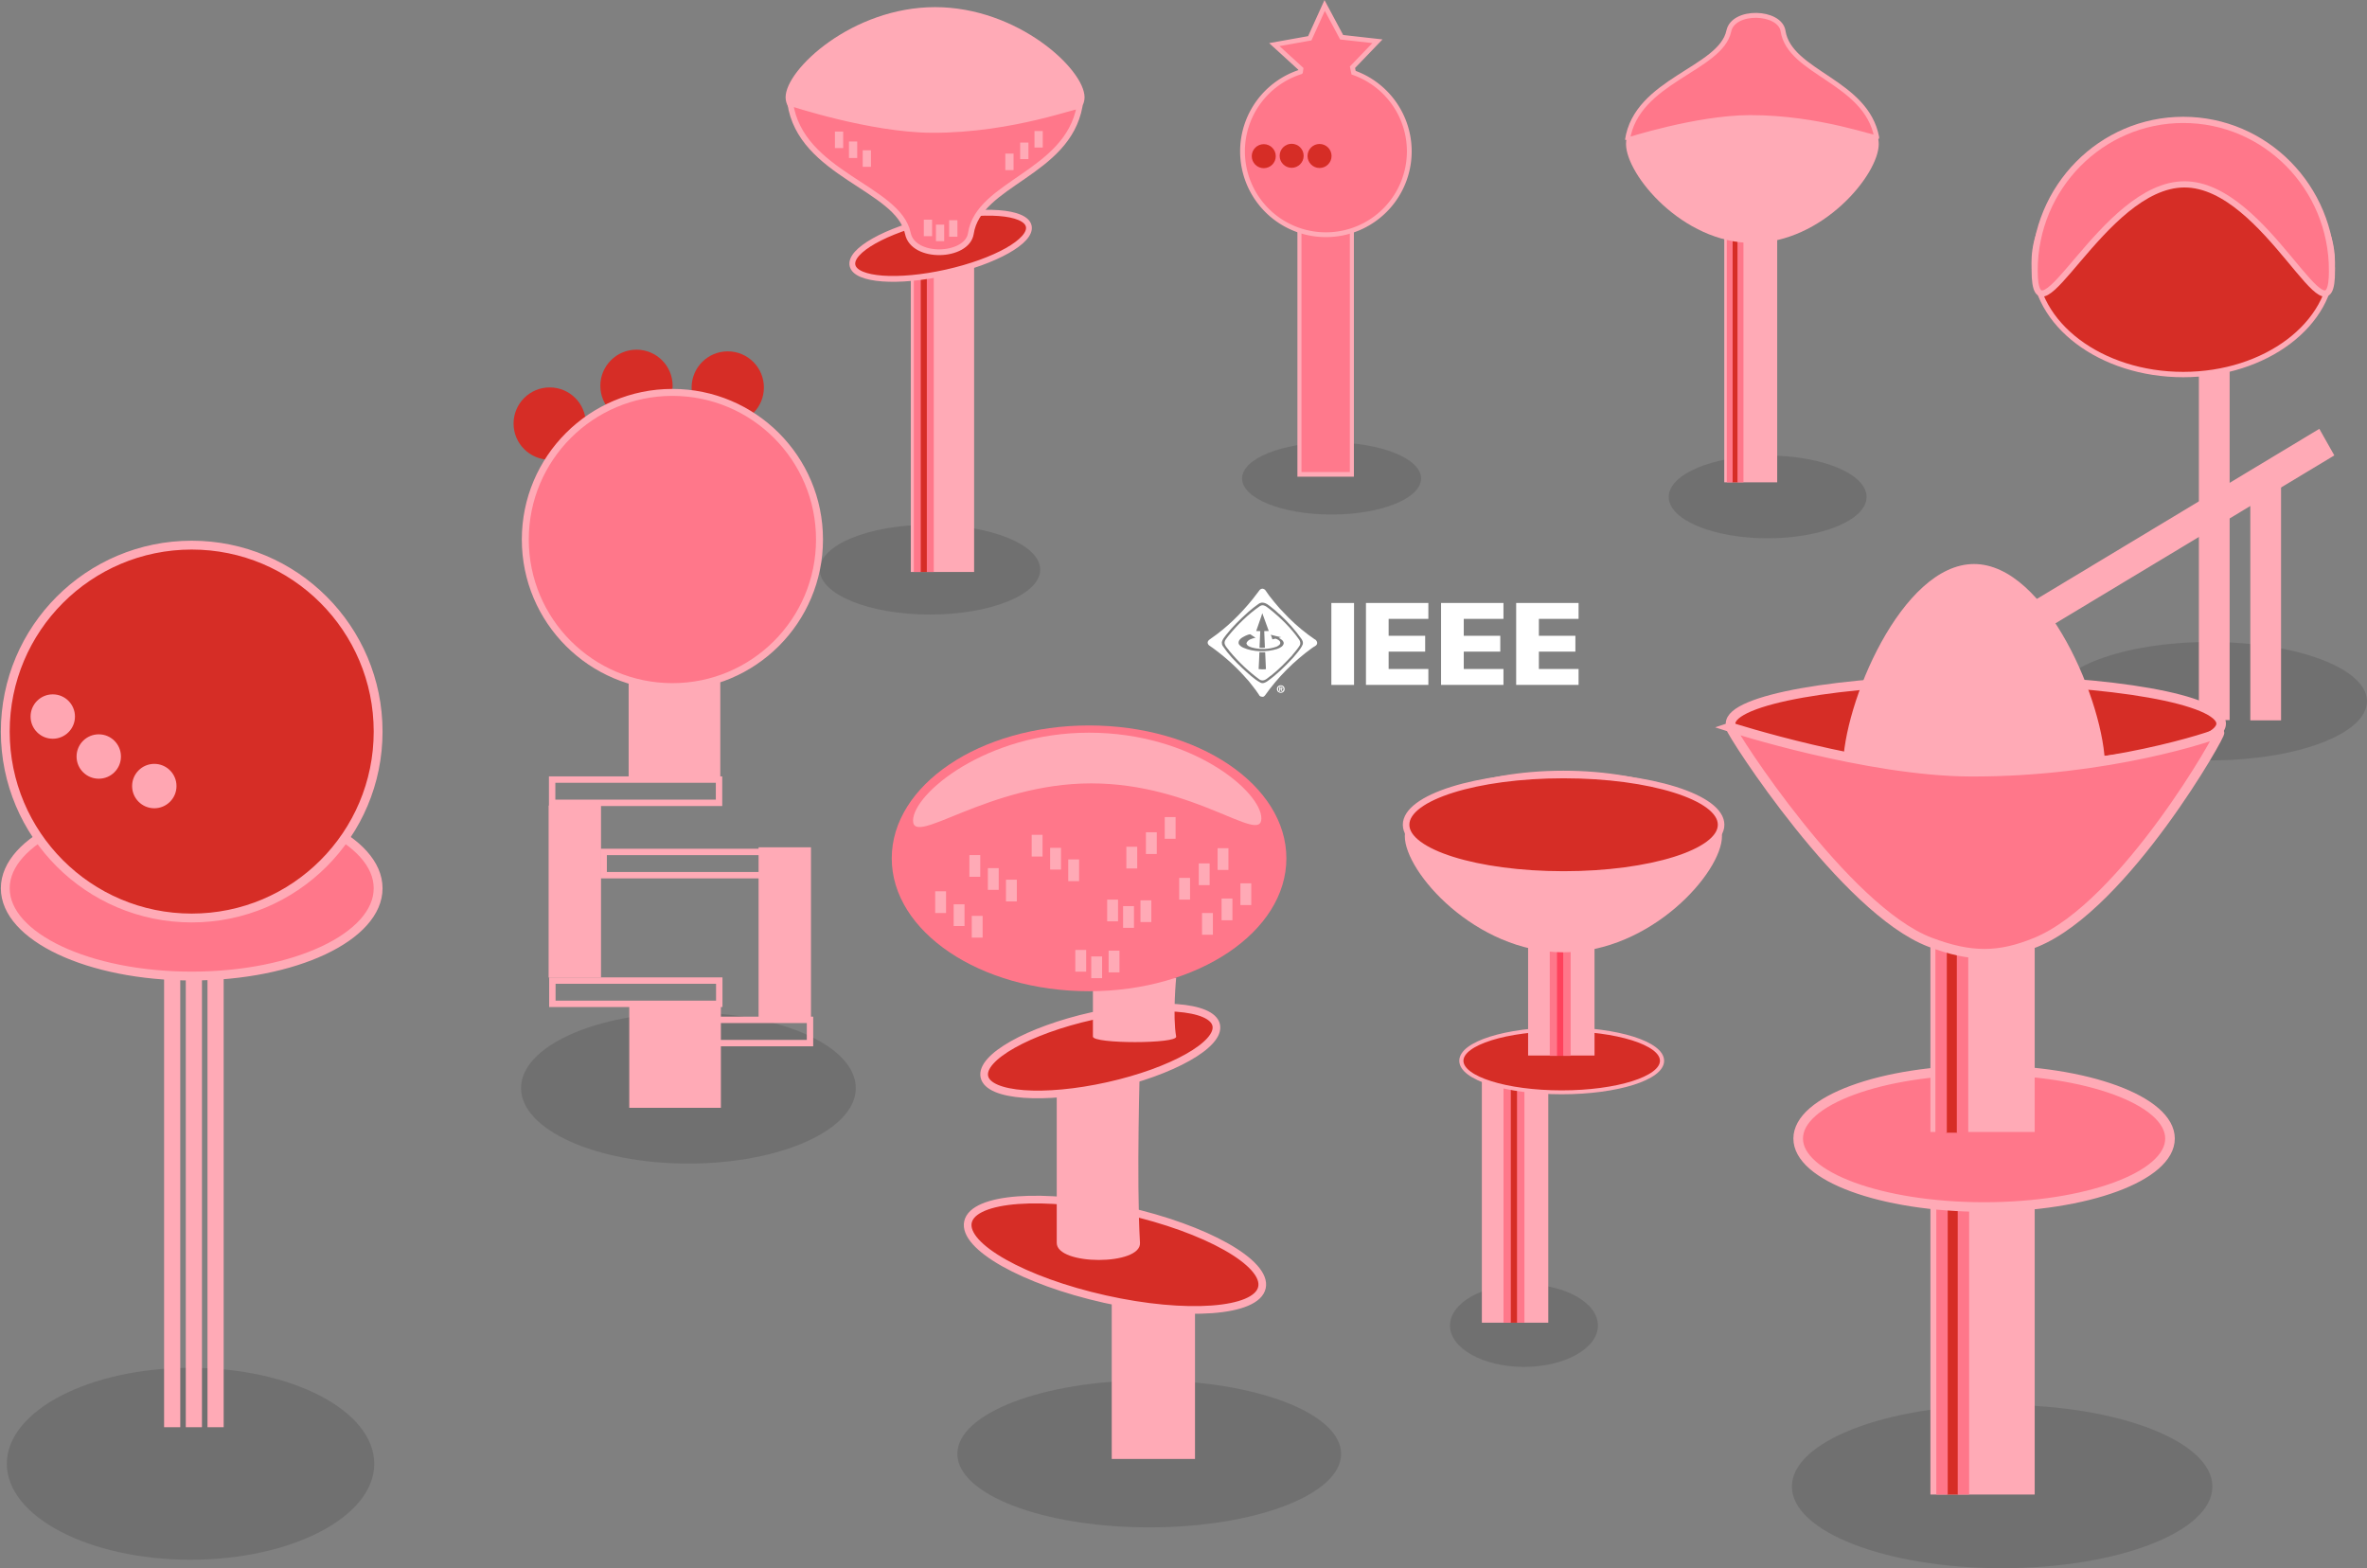 <?xml version="1.0" encoding="UTF-8" standalone="no"?>
<!-- Created with Inkscape (http://www.inkscape.org/) -->

<svg
   width="340.117mm"
   height="225.323mm"
   viewBox="0 0 340.117 225.323"
   version="1.1"
   id="svg5"
   inkscape:version="1.2.1 (9c6d41e4, 2022-07-14)"
   sodipodi:docname="ieee.svg"
   xmlns:inkscape="http://www.inkscape.org/namespaces/inkscape"
   xmlns:sodipodi="http://sodipodi.sourceforge.net/DTD/sodipodi-0.dtd"
   xmlns="http://www.w3.org/2000/svg"
   xmlns:svg="http://www.w3.org/2000/svg">
  <rect x="0" y="0" width="340.117" height="225.323" fill="#808080" stroke="none"/>
  <sodipodi:namedview
     id="namedview7"
     pagecolor="#ffffff"
     bordercolor="#000000"
     borderopacity="0.25"
     inkscape:showpageshadow="2"
     inkscape:pageopacity="0"
     inkscape:pagecheckerboard="true"
     inkscape:deskcolor="#d1d1d1"
     inkscape:document-units="mm"
     showgrid="false"
     inkscape:zoom="8.76235"
     inkscape:cx="988.09109"
     inkscape:cy="212.21476"
     inkscape:window-width="2560"
     inkscape:window-height="1395"
     inkscape:window-x="0"
     inkscape:window-y="23"
     inkscape:window-maximized="1"
     inkscape:current-layer="g49278-9"
     showguides="true"
     inkscape:lockguides="false">
    <sodipodi:guide
       position="-290.872,303.107"
       orientation="1,0"
       id="guide2923"
       inkscape:locked="false" />
    <sodipodi:guide
       position="-87.952,247.348"
       orientation="0,-1"
       id="guide8011"
       inkscape:locked="false" />
    <sodipodi:guide
       position="172.068,352.453"
       orientation="0,-1"
       id="guide11504"
       inkscape:locked="false" />
    <sodipodi:guide
       position="148.472,342.874"
       orientation="-0.001,-1"
       id="guide13038"
       inkscape:locked="false" />
    <sodipodi:guide
       position="138.182,386.933"
       orientation="0,-1"
       id="guide13636"
       inkscape:locked="false" />
    <sodipodi:guide
       position="270.64,398.72"
       orientation="0,-1"
       id="guide13711"
       inkscape:locked="false" />
  </sodipodi:namedview>
  <defs
     id="defs2" />
  <g
     inkscape:label="Ebene 1"
     inkscape:groupmode="layer"
     id="layer1"
     transform="translate(-285.533,-172.334)">
    <g
       id="g8440">
      <ellipse
         style="opacity:0.2;fill:#333333;stroke-width:4"
         id="path8419"
         cx="419.161"
         cy="254.18"
         rx="15.839"
         ry="6.453" />
      <ellipse
         style="opacity:0.2;fill:#333333;stroke-width:4"
         id="path8421"
         cx="312.913"
         cy="382.653"
         rx="26.398"
         ry="13.786" />
      <ellipse
         style="opacity:0.2;fill:#333333;stroke-width:4.491"
         id="path8423"
         cx="384.453"
         cy="328.667"
         rx="24.051"
         ry="10.852" />
      <ellipse
         style="opacity:0.2;fill:#333333;stroke-width:4.536"
         id="path8425"
         cx="450.668"
         cy="381.231"
         rx="27.571"
         ry="10.559" />
      <ellipse
         style="opacity:0.2;fill:#333333;stroke-width:3.419"
         id="path8427"
         cx="573.224"
         cy="385.924"
         rx="30.211"
         ry="11.732" />
      <ellipse
         style="opacity:0.2;fill:#333333;stroke-width:4"
         id="path8429"
         cx="603.065"
         cy="273.085"
         rx="22.585"
         ry="8.506" />
      <ellipse
         style="opacity:0.2;fill:#333333;stroke-width:2.294"
         id="path8429-8"
         cx="504.513"
         cy="362.789"
         rx="10.628"
         ry="5.944" />
      <ellipse
         style="opacity:0.2;fill:#333333;stroke-width:2.653"
         id="path8429-8-9"
         cx="539.529"
         cy="243.733"
         rx="14.215"
         ry="5.944" />
      <ellipse
         style="opacity:0.2;fill:#333333;stroke-width:3.087"
         id="path8431"
         cx="476.87"
         cy="241.085"
         rx="12.861"
         ry="5.18" />
    </g>
    <g
       id="g23737"
       transform="matrix(1.255,0,0,1.174,-24.719,301.188)">
      <g
         id="g49278-0-0"
         transform="matrix(0.701,0,0,0.705,121.415,15.163)">
        <rect
           style="fill:#ffaab6;fill-opacity:1;stroke:none;stroke-width:0.792;stroke-dasharray:none;stroke-opacity:1"
           id="rect45972-7"
           width="10.849"
           height="44.318"
           x="421.489"
           y="8.109" />
        <g
           id="g46575-8"
           transform="matrix(0.408,0,0,0.997,253.235,-0.103)">
          <rect
             style="fill:#d62d26;fill-opacity:1;stroke:none;stroke-width:0.41;stroke-dasharray:none;stroke-opacity:1"
             id="rect45972-9-0"
             width="2.91"
             height="44.318"
             x="423.737"
             y="8.373" />
          <rect
             style="fill:#ff778a;fill-opacity:1;stroke:none;stroke-width:0.41;stroke-dasharray:none;stroke-opacity:1"
             id="rect45972-9-1-0"
             width="2.91"
             height="44.318"
             x="426.515"
             y="8.373" />
          <rect
             style="fill:#ff778a;fill-opacity:1;stroke:none;stroke-width:0.41;stroke-dasharray:none;stroke-opacity:1"
             id="rect45972-9-1-1-9"
             width="2.91"
             height="44.318"
             x="421.052"
             y="8.373" />
        </g>
      </g>
      <ellipse
         style="fill:#d62d26;fill-opacity:1;stroke:#ffaab6;stroke-width:0.478;stroke-dasharray:none;stroke-opacity:1"
         id="path19496-9"
         cx="426.019"
         cy="20.068"
         rx="11.488"
         ry="3.861" />
      <g
         id="g49278-1"
         transform="matrix(0.701,0,0,0.339,126.709,1.653)">
        <rect
           style="fill:#ffaab6;fill-opacity:1;stroke:none;stroke-width:0.792;stroke-dasharray:none;stroke-opacity:1"
           id="rect45972-3"
           width="10.849"
           height="44.318"
           x="421.489"
           y="8.109" />
        <g
           id="g46575-9"
           transform="matrix(0.408,0,0,1,253.235,-0.132)">
          <rect
             style="fill:#ff425c;fill-opacity:1;stroke:none;stroke-width:0.41;stroke-dasharray:none;stroke-opacity:1"
             id="rect45972-9-5"
             width="2.91"
             height="44.318"
             x="423.737"
             y="8.373" />
          <rect
             style="fill:#ff778a;fill-opacity:1;stroke:none;stroke-width:0.41;stroke-dasharray:none;stroke-opacity:1"
             id="rect45972-9-1-2"
             width="2.91"
             height="44.318"
             x="426.515"
             y="8.373" />
          <rect
             style="fill:#ff778a;fill-opacity:1;stroke:none;stroke-width:0.41;stroke-dasharray:none;stroke-opacity:1"
             id="rect45972-9-1-1-41"
             width="2.91"
             height="44.318"
             x="421.052"
             y="8.373" />
        </g>
      </g>
      <g
         id="g19569"
         transform="translate(0,-11.113)">
        <path
           id="path49280-07"
           style="fill:#ffaab6;fill-opacity:1;stroke-width:0.864"
           d="m 444.37,3.69 c 0,-4.424 -8.129,-8.009 -18.157,-8.009 -10.028,-3.6e-6 -18.157,3.586 -18.157,8.009 0,4.424 8.129,14.216 18.157,14.216 10.028,-3e-6 18.157,-9.792 18.157,-14.216 z"
           sodipodi:nodetypes="sssss" />
        <ellipse
           style="opacity:1;fill:#d62d26;fill-opacity:1;stroke:#ffaab6;stroke-width:0.75;stroke-dasharray:none;stroke-opacity:1"
           id="path19496"
           cx="426.237"
           cy="2.295"
           rx="18.033"
           ry="6.06" />
      </g>
    </g>
    <g
       id="g8328">
      <g
         id="g6520"
         transform="matrix(1.113,0,0,1.113,129.391,214.96)">
        <g
           id="g67343">
          <rect
             style="fill:#ffaab6;fill-opacity:1;stroke:none;stroke-width:0.268"
             id="rect40072"
             width="3.969"
             height="46.302"
             x="424.172"
             y="8.359" />
          <rect
             style="fill:#ffaab6;fill-opacity:1;stroke:none;stroke-width:0.218"
             id="rect40072-1"
             width="3.969"
             height="30.427"
             x="430.81"
             y="24.268" />
          <rect
             style="fill:#ffaab6;fill-opacity:1;stroke:none;stroke-width:0.264"
             id="rect40072-1-1"
             width="3.937"
             height="45.218"
             x="-245.378"
             y="329.264"
             transform="matrix(-0.492,-0.871,0.857,-0.516,0,0)" />
        </g>
        <g
           id="g67348"
           transform="matrix(1.129,0,0,1.144,-51.835,3.347)">
          <ellipse
             style="fill:#d62d26;fill-opacity:1;stroke:#ffaab6;stroke-width:0.605;stroke-dasharray:none"
             id="path757-5-9"
             cx="419.829"
             cy="-6.82"
             rx="17.048"
             ry="12.682" />
          <path
             id="path757-5"
             style="fill:#ff778a;stroke:#ffaab6;stroke-width:0.7"
             d="m 436.839,-5.874 c 0,9.389 -7.479,-9.723 -16.868,-9.723 -9.389,-4e-6 -17.133,19.112 -17.133,9.723 0,-9.389 7.611,-17 17,-17 9.389,-2e-6 17,7.611 17,17 z"
             sodipodi:nodetypes="sssss" />
        </g>
      </g>
      <g
         id="g5985"
         transform="matrix(1.573,0,0,1.573,-228.366,299.698)">
        <g
           id="g49278-7-1"
           transform="matrix(0.701,0,0,0.379,132.792,32.426)">
          <rect
             style="fill:#ffaab6;fill-opacity:1;stroke:none;stroke-width:0.792;stroke-dasharray:none;stroke-opacity:1"
             id="rect45972-5-3"
             width="10.849"
             height="44.318"
             x="421.489"
             y="8.109" />
        </g>
        <ellipse
           style="fill:#d62d26;fill-opacity:1;stroke:#ffaab6;stroke-width:0.7;stroke-dasharray:none;stroke-opacity:1"
           id="path53695-1"
           cx="425.557"
           cy="60.581"
           rx="13.756"
           ry="4.152"
           transform="matrix(0.976,0.218,0.218,-0.976,0,0)" />
        <g
           id="g49278-04"
           transform="matrix(0.701,0,0,0.374,127.767,12.951)">
          <path
             id="rect45972-46"
             style="fill:#ffaab6;stroke-width:0.792"
             d="m 421.489,8.109 h 10.849 c 0,0 -0.48,28.788 0,44.318 0.172,5.563 -10.853,5.569 -10.849,0 0.008,-13.496 0,-44.318 0,-44.318 z"
             sodipodi:nodetypes="ccssc" />
        </g>
        <ellipse
           style="fill:#d62d26;fill-opacity:1;stroke:#ffaab6;stroke-width:0.7;stroke-dasharray:none;stroke-opacity:1"
           id="path53695"
           cx="413.673"
           cy="107.743"
           rx="10.848"
           ry="3.274"
           transform="rotate(-12.584)" />
        <g
           id="g49278-0"
           transform="matrix(0.701,0,0,0.121,131.072,7.371)">
          <path
             id="rect45972-4"
             style="fill:#ffaab6;stroke-width:0.792"
             d="m 421.489,8.109 h 10.849 c 0,0 -0.48,28.788 0,44.318 0.172,5.563 -10.853,5.569 -10.849,0 0.008,-13.496 0,-44.318 0,-44.318 z"
             sodipodi:nodetypes="ccssc" />
        </g>
        <ellipse
           style="fill:#ff778a;fill-opacity:1;stroke:none;stroke-width:0.79;stroke-dasharray:none;stroke-opacity:1"
           id="path55442-9"
           cx="426.184"
           cy="-2.566"
           rx="18.025"
           ry="12.138" />
        <path
           id="path49280-8"
           style="fill:#ffaab6;fill-opacity:1;stroke-width:0.622"
           d="m 441.923,-6.216 c 0,2.436 -6.119,-3.197 -15.544,-3.197 -9.425,2.1e-6 -16.272,5.831 -16.272,3.395 0,-2.436 6.648,-8.025 16.073,-8.025 9.425,10e-7 15.743,5.391 15.743,7.827 z"
           sodipodi:nodetypes="sssss" />
        <g
           id="g55447">
          <rect
             style="fill:#ffaab6;fill-opacity:1;stroke:none;stroke-width:0.7;stroke-dasharray:none;stroke-opacity:1"
             id="rect53697"
             width="0.992"
             height="1.984"
             x="412.129"
             y="0.443" />
          <rect
             style="fill:#ffaab6;fill-opacity:1;stroke:none;stroke-width:0.7;stroke-dasharray:none;stroke-opacity:1"
             id="rect53697-5"
             width="0.992"
             height="1.984"
             x="413.815"
             y="1.634" />
          <rect
             style="fill:#ffaab6;fill-opacity:1;stroke:none;stroke-width:0.7;stroke-dasharray:none;stroke-opacity:1"
             id="rect53697-8"
             width="0.992"
             height="1.984"
             x="415.469"
             y="2.692" />
        </g>
        <g
           id="g55447-7"
           transform="translate(3.125,-3.307)">
          <rect
             style="fill:#ffaab6;fill-opacity:1;stroke:none;stroke-width:0.7;stroke-dasharray:none;stroke-opacity:1"
             id="rect53697-3"
             width="0.992"
             height="1.984"
             x="412.129"
             y="0.443" />
          <rect
             style="fill:#ffaab6;fill-opacity:1;stroke:none;stroke-width:0.7;stroke-dasharray:none;stroke-opacity:1"
             id="rect53697-5-5"
             width="0.992"
             height="1.984"
             x="413.815"
             y="1.634" />
          <rect
             style="fill:#ffaab6;fill-opacity:1;stroke:none;stroke-width:0.7;stroke-dasharray:none;stroke-opacity:1"
             id="rect53697-8-0"
             width="0.992"
             height="1.984"
             x="415.469"
             y="2.692" />
        </g>
        <g
           id="g55447-8"
           transform="translate(8.814,-5.159)">
          <rect
             style="fill:#ffaab6;fill-opacity:1;stroke:none;stroke-width:0.7;stroke-dasharray:none;stroke-opacity:1"
             id="rect53697-57"
             width="0.992"
             height="1.984"
             x="412.129"
             y="0.443" />
          <rect
             style="fill:#ffaab6;fill-opacity:1;stroke:none;stroke-width:0.7;stroke-dasharray:none;stroke-opacity:1"
             id="rect53697-5-2"
             width="0.992"
             height="1.984"
             x="413.815"
             y="1.634" />
          <rect
             style="fill:#ffaab6;fill-opacity:1;stroke:none;stroke-width:0.7;stroke-dasharray:none;stroke-opacity:1"
             id="rect53697-8-3"
             width="0.992"
             height="1.984"
             x="415.469"
             y="2.692" />
        </g>
        <g
           id="g55548">
          <rect
             style="fill:#ffaab6;fill-opacity:1;stroke:none;stroke-width:0.7;stroke-dasharray:none;stroke-opacity:1"
             id="rect53697-0"
             width="0.992"
             height="1.984"
             x="436.503"
             y="2.428" />
          <rect
             style="fill:#ffaab6;fill-opacity:1;stroke:none;stroke-width:0.7;stroke-dasharray:none;stroke-opacity:1"
             id="rect53697-52"
             width="0.992"
             height="1.984"
             x="438.289"
             y="1.105" />
          <rect
             style="fill:#ffaab6;fill-opacity:1;stroke:none;stroke-width:0.7;stroke-dasharray:none;stroke-opacity:1"
             id="rect53697-50"
             width="0.992"
             height="1.984"
             x="440.009"
             y="-0.284" />
        </g>
        <g
           id="g55548-8"
           transform="translate(-2.084,-3.208)">
          <rect
             style="fill:#ffaab6;fill-opacity:1;stroke:none;stroke-width:0.7;stroke-dasharray:none;stroke-opacity:1"
             id="rect53697-0-1"
             width="0.992"
             height="1.984"
             x="436.503"
             y="2.428" />
          <rect
             style="fill:#ffaab6;fill-opacity:1;stroke:none;stroke-width:0.7;stroke-dasharray:none;stroke-opacity:1"
             id="rect53697-52-2"
             width="0.992"
             height="1.984"
             x="438.289"
             y="1.105" />
          <rect
             style="fill:#ffaab6;fill-opacity:1;stroke:none;stroke-width:0.7;stroke-dasharray:none;stroke-opacity:1"
             id="rect53697-50-0"
             width="0.992"
             height="1.984"
             x="440.009"
             y="-0.284" />
        </g>
        <g
           id="g55548-87"
           transform="translate(-6.912,-6.052)">
          <rect
             style="fill:#ffaab6;fill-opacity:1;stroke:none;stroke-width:0.7;stroke-dasharray:none;stroke-opacity:1"
             id="rect53697-0-9"
             width="0.992"
             height="1.984"
             x="436.503"
             y="2.428" />
          <rect
             style="fill:#ffaab6;fill-opacity:1;stroke:none;stroke-width:0.7;stroke-dasharray:none;stroke-opacity:1"
             id="rect53697-52-1"
             width="0.992"
             height="1.984"
             x="438.289"
             y="1.105" />
          <rect
             style="fill:#ffaab6;fill-opacity:1;stroke:none;stroke-width:0.7;stroke-dasharray:none;stroke-opacity:1"
             id="rect53697-50-7"
             width="0.992"
             height="1.984"
             x="440.009"
             y="-0.284" />
        </g>
        <g
           id="g55506">
          <rect
             style="fill:#ffaab6;fill-opacity:1;stroke:none;stroke-width:0.7;stroke-dasharray:none;stroke-opacity:1"
             id="rect53697-6"
             width="0.992"
             height="1.984"
             x="424.928"
             y="5.801" />
          <rect
             style="fill:#ffaab6;fill-opacity:1;stroke:none;stroke-width:0.7;stroke-dasharray:none;stroke-opacity:1"
             id="rect53697-4"
             width="0.992"
             height="1.984"
             x="426.383"
             y="6.396" />
          <rect
             style="fill:#ffaab6;fill-opacity:1;stroke:none;stroke-width:0.7;stroke-dasharray:none;stroke-opacity:1"
             id="rect53697-87"
             width="0.992"
             height="1.984"
             x="427.97"
             y="5.867" />
        </g>
        <g
           id="g55506-6"
           transform="translate(2.91,-4.597)">
          <rect
             style="fill:#ffaab6;fill-opacity:1;stroke:none;stroke-width:0.7;stroke-dasharray:none;stroke-opacity:1"
             id="rect53697-6-7"
             width="0.992"
             height="1.984"
             x="424.928"
             y="5.801" />
          <rect
             style="fill:#ffaab6;fill-opacity:1;stroke:none;stroke-width:0.7;stroke-dasharray:none;stroke-opacity:1"
             id="rect53697-4-0"
             width="0.992"
             height="1.984"
             x="426.383"
             y="6.396" />
          <rect
             style="fill:#ffaab6;fill-opacity:1;stroke:none;stroke-width:0.7;stroke-dasharray:none;stroke-opacity:1"
             id="rect53697-87-9"
             width="0.992"
             height="1.984"
             x="427.97"
             y="5.867" />
        </g>
      </g>
      <g
         id="g5839"
         transform="matrix(1.97,0,0,1.97,-270.064,284.035)">
        <g
           id="g49278-7-0"
           transform="matrix(0.701,0,0,0.591,127.37,21.318)">
          <rect
             style="fill:#ffaab6;fill-opacity:1;stroke:none;stroke-width:0.792;stroke-dasharray:none;stroke-opacity:1"
             id="rect45972-99"
             width="10.849"
             height="44.318"
             x="421.489"
             y="8.109" />
          <g
             id="g46575-2"
             transform="matrix(0.408,0,0,0.992,250.311,0.161)">
            <rect
               style="fill:#d62d26;fill-opacity:1;stroke:none;stroke-width:0.41;stroke-dasharray:none;stroke-opacity:1"
               id="rect45972-9-2"
               width="2.91"
               height="44.318"
               x="423.737"
               y="8.373" />
            <rect
               style="fill:#ff778a;fill-opacity:1;stroke:none;stroke-width:0.41;stroke-dasharray:none;stroke-opacity:1"
               id="rect45972-9-1-6"
               width="2.91"
               height="44.318"
               x="426.515"
               y="8.373" />
            <rect
               style="fill:#ff778a;fill-opacity:1;stroke:none;stroke-width:0.41;stroke-dasharray:none;stroke-opacity:1"
               id="rect45972-9-1-1-4"
               width="2.91"
               height="44.318"
               x="421.052"
               y="8.373" />
          </g>
        </g>
        <ellipse
           style="fill:#ff778a;fill-opacity:1;stroke:#ffaab6;stroke-width:0.7;stroke-dasharray:none;stroke-opacity:1"
           id="path49283"
           cx="426.748"
           cy="26.339"
           rx="13.56"
           ry="4.994" />
        <g
           id="g49278"
           transform="matrix(0.701,0,0,0.399,127.37,4.941)">
          <rect
             style="fill:#ffaab6;fill-opacity:1;stroke:none;stroke-width:0.792;stroke-dasharray:none;stroke-opacity:1"
             id="rect45972"
             width="10.849"
             height="44.318"
             x="421.489"
             y="8.109" />
          <g
             id="g46575"
             transform="matrix(0.408,0,0,1,250.217,-0.132)">
            <rect
               style="fill:#d62d26;fill-opacity:1;stroke:none;stroke-width:0.41;stroke-dasharray:none;stroke-opacity:1"
               id="rect45972-9"
               width="2.91"
               height="44.318"
               x="423.737"
               y="8.373" />
            <rect
               style="fill:#ff778a;fill-opacity:1;stroke:none;stroke-width:0.41;stroke-dasharray:none;stroke-opacity:1"
               id="rect45972-9-1"
               width="2.91"
               height="44.318"
               x="426.515"
               y="8.373" />
            <rect
               style="fill:#ff778a;fill-opacity:1;stroke:none;stroke-width:0.41;stroke-dasharray:none;stroke-opacity:1"
               id="rect45972-9-1-1"
               width="2.91"
               height="44.318"
               x="421.052"
               y="8.373" />
          </g>
        </g>
        <ellipse
           style="fill:#d62d26;fill-opacity:1;stroke:#ffaab6;stroke-width:0.7;stroke-dasharray:none;stroke-opacity:1"
           id="path50491"
           cx="426.147"
           cy="-3.922"
           rx="17.892"
           ry="3.175" />
        <path
           id="path49280"
           style="fill:#ffaab6;fill-opacity:1;stroke-width:0.641"
           d="m 435.573,-0.714 c 0,4.621 -4.279,8.367 -9.558,8.367 -5.279,4e-6 -9.558,-3.746 -9.558,-8.367 0,-4.621 4.279,-14.85 9.558,-14.85 5.279,2e-6 9.558,10.229 9.558,14.85 z"
           sodipodi:nodetypes="sssss" />
        <path
           style="fill:#ff778a;fill-opacity:1;stroke:#ffaab6;stroke-width:0.7;stroke-dasharray:none;stroke-opacity:1"
           d="m 408.255,-3.658 c 0.066,0.463 8.361,13.336 14.552,15.677 2.991,1.131 5.044,1.11 7.739,1e-6 6.495,-2.675 13.692,-15.478 13.361,-15.28 -0.331,0.198 -8.132,2.876 -18.124,2.844 -7.564,-0.024 -17.529,-3.241 -17.529,-3.241 z"
           id="path50547"
           sodipodi:nodetypes="cssssc" />
      </g>
      <g
         id="g6237"
         transform="matrix(1.196,0,0,1.196,-89.776,191.974)">
        <g
           id="g49278-5"
           transform="matrix(0.701,0,0,0.994,127.767,0.181)">
          <rect
             style="fill:#ffaab6;fill-opacity:1;stroke:none;stroke-width:0.792;stroke-dasharray:none;stroke-opacity:1"
             id="rect45972-8"
             width="10.849"
             height="44.318"
             x="421.489"
             y="8.109" />
          <g
             id="g46575-3"
             transform="matrix(0.408,0,0,0.997,250.217,-0.108)">
            <rect
               style="fill:#d62d26;fill-opacity:1;stroke:none;stroke-width:0.41;stroke-dasharray:none;stroke-opacity:1"
               id="rect45972-9-15"
               width="2.91"
               height="44.318"
               x="423.737"
               y="8.373" />
            <rect
               style="fill:#ff778a;fill-opacity:1;stroke:none;stroke-width:0.41;stroke-dasharray:none;stroke-opacity:1"
               id="rect45972-9-1-7"
               width="2.91"
               height="44.318"
               x="426.515"
               y="8.373" />
            <rect
               style="fill:#ff778a;fill-opacity:1;stroke:none;stroke-width:0.41;stroke-dasharray:none;stroke-opacity:1"
               id="rect45972-9-1-1-5"
               width="2.91"
               height="44.318"
               x="421.052"
               y="8.373" />
          </g>
        </g>
        <path
           id="path49280-0"
           style="fill:#ffaab6;fill-opacity:1;stroke-width:0.75"
           d="m 444.106,-4.733 c 0,3.37 -8.04,6.102 -17.959,6.102 -9.918,2.9e-6 -17.959,-2.732 -17.959,-6.102 0,-3.37 8.04,-10.831 17.959,-10.831 9.918,2e-6 17.959,7.461 17.959,10.831 z"
           sodipodi:nodetypes="sssss" />
        <ellipse
           style="fill:#d62d26;fill-opacity:1;stroke:#ffaab6;stroke-width:0.7;stroke-dasharray:none;stroke-opacity:1"
           id="path53695-2"
           cx="413.704"
           cy="105.784"
           rx="10.848"
           ry="3.274"
           transform="rotate(-12.584)" />
        <path
           style="fill:#ff778a;fill-opacity:1;stroke:#ffaab6;stroke-width:0.692;stroke-dasharray:none;stroke-opacity:1"
           d="m 408.74,-4.059 c 1.229,8.603 13.001,10.166 14.139,15.684 0.645,3.13 7.131,2.881 7.568,10e-7 0.918,-6.051 11.586,-7.183 13.066,-15.287 0.069,-0.379 -7.952,2.877 -17.723,2.846 -7.397,-0.024 -17.05,-3.243 -17.05,-3.243 z"
           id="path50547-0"
           sodipodi:nodetypes="cssssc" />
        <rect
           style="fill:#ffaab6;fill-opacity:1;stroke:none;stroke-width:0.7;stroke-dasharray:none;stroke-opacity:1"
           id="rect53697-01"
           width="0.992"
           height="1.984"
           x="414.113"
           y="-0.615" />
        <rect
           style="fill:#ffaab6;fill-opacity:1;stroke:none;stroke-width:0.7;stroke-dasharray:none;stroke-opacity:1"
           id="rect53697-5-3"
           width="0.992"
           height="1.984"
           x="415.8"
           y="0.576" />
        <rect
           style="fill:#ffaab6;fill-opacity:1;stroke:none;stroke-width:0.7;stroke-dasharray:none;stroke-opacity:1"
           id="rect53697-8-2"
           width="0.992"
           height="1.984"
           x="417.453"
           y="1.634" />
        <rect
           style="fill:#ffaab6;fill-opacity:1;stroke:none;stroke-width:0.7;stroke-dasharray:none;stroke-opacity:1"
           id="rect53697-0-0"
           width="0.992"
           height="1.984"
           x="434.585"
           y="2.031" />
        <rect
           style="fill:#ffaab6;fill-opacity:1;stroke:none;stroke-width:0.7;stroke-dasharray:none;stroke-opacity:1"
           id="rect53697-52-6"
           width="0.992"
           height="1.984"
           x="436.371"
           y="0.708" />
        <rect
           style="fill:#ffaab6;fill-opacity:1;stroke:none;stroke-width:0.7;stroke-dasharray:none;stroke-opacity:1"
           id="rect53697-50-1"
           width="0.992"
           height="1.984"
           x="438.091"
           y="-0.681" />
        <rect
           style="fill:#ffaab6;fill-opacity:1;stroke:none;stroke-width:0.7;stroke-dasharray:none;stroke-opacity:1"
           id="rect53697-6-6"
           width="0.992"
           height="1.984"
           x="424.795"
           y="9.968" />
        <rect
           style="fill:#ffaab6;fill-opacity:1;stroke:none;stroke-width:0.7;stroke-dasharray:none;stroke-opacity:1"
           id="rect53697-4-5"
           width="0.992"
           height="1.984"
           x="426.251"
           y="10.564" />
        <rect
           style="fill:#ffaab6;fill-opacity:1;stroke:none;stroke-width:0.7;stroke-dasharray:none;stroke-opacity:1"
           id="rect53697-87-4"
           width="0.992"
           height="1.984"
           x="427.838"
           y="10.034" />
      </g>
      <g
         id="g5694"
         transform="matrix(1.731,0,0,1.731,-365.159,255.407)">
        <g
           id="g49278-7"
           transform="matrix(0.701,0,0,0.191,132.677,33.949)">
          <rect
             style="fill:#ffaab6;fill-opacity:1;stroke:none;stroke-width:0.792;stroke-dasharray:none;stroke-opacity:1"
             id="rect45972-5"
             width="10.849"
             height="44.318"
             x="421.489"
             y="8.109" />
        </g>
        <g
           id="g49278-7-8"
           transform="matrix(0.401,0,0,0.322,252.429,16.267)">
          <rect
             style="fill:#ffaab6;fill-opacity:1;stroke:none;stroke-width:0.792;stroke-dasharray:none;stroke-opacity:1"
             id="rect45972-5-9"
             width="10.849"
             height="44.318"
             x="421.489"
             y="8.109" />
        </g>
        <g
           id="g49278-7-8-6"
           transform="matrix(0.401,0,0,0.322,269.858,19.729)">
          <rect
             style="fill:#ffaab6;fill-opacity:1;stroke:none;stroke-width:0.792;stroke-dasharray:none;stroke-opacity:1"
             id="rect45972-5-9-2"
             width="10.849"
             height="44.318"
             x="421.489"
             y="8.109" />
        </g>
        <g
           id="g49278-7-9"
           transform="matrix(0.701,0,0,0.379,132.627,-3.015)">
          <rect
             style="fill:#ffaab6;fill-opacity:1;stroke:none;stroke-width:0.792;stroke-dasharray:none;stroke-opacity:1"
             id="rect45972-5-6"
             width="10.849"
             height="44.318"
             x="421.489"
             y="8.109" />
        </g>
        <g
           id="g58257"
           transform="translate(2.152,-2.058)">
          <circle
             style="fill:#d62d26;fill-opacity:1;stroke:none;stroke-width:0.7;stroke-dasharray:none;stroke-opacity:1"
             id="path58153"
             cx="426.588"
             cy="-13.909"
             r="3" />
          <circle
             style="fill:#d62d26;fill-opacity:1;stroke:none;stroke-width:0.7;stroke-dasharray:none;stroke-opacity:1"
             id="path58153-4"
             cx="434.165"
             cy="-13.769"
             r="3" />
          <circle
             style="fill:#d62d26;fill-opacity:1;stroke:none;stroke-width:0.7;stroke-dasharray:none;stroke-opacity:1"
             id="path58153-0"
             cx="419.385"
             cy="-10.775"
             r="3" />
        </g>
        <circle
           style="fill:#ff778a;fill-opacity:1;stroke:#ffaab6;stroke-width:0.578;stroke-dasharray:none;stroke-opacity:1"
           id="path55442"
           cx="431.722"
           cy="-3.209"
           r="12.211" />
        <rect
           style="fill:none;fill-opacity:1;stroke:#ffaab6;stroke-width:0.531;stroke-dasharray:none;stroke-opacity:1"
           id="rect57935"
           width="13.854"
           height="1.93"
           x="421.739"
           y="16.718" />
        <rect
           style="fill:none;fill-opacity:1;stroke:#ffaab6;stroke-width:0.531;stroke-dasharray:none;stroke-opacity:1"
           id="rect57935-9"
           width="13.854"
           height="1.93"
           x="426.016"
           y="22.724" />
        <rect
           style="fill:none;fill-opacity:1;stroke:#ffaab6;stroke-width:0.531;stroke-dasharray:none;stroke-opacity:1"
           id="rect57935-2"
           width="13.854"
           height="1.93"
           x="421.758"
           y="33.403" />
        <rect
           style="fill:none;fill-opacity:1;stroke:#ffaab6;stroke-width:0.531;stroke-dasharray:none;stroke-opacity:1"
           id="rect57935-2-4"
           width="13.854"
           height="1.93"
           x="429.29"
           y="36.662" />
      </g>
      <g
         id="g6358"
         transform="matrix(0.982,0,0,0.982,51.825,197.244)">
        <g
           id="g49278-7-9-6"
           transform="matrix(0.707,0,0,0.816,130.14,1.258)"
           style="fill:#ff798c;fill-opacity:1;stroke:#ffaab6;stroke-width:0.84;stroke-dasharray:none;stroke-opacity:1">
          <rect
             style="fill:#ff798c;fill-opacity:1;stroke:#ffaab6;stroke-width:0.84;stroke-dasharray:none;stroke-opacity:1"
             id="rect45972-5-6-5"
             width="10.849"
             height="44.318"
             x="421.489"
             y="8.109" />
        </g>
        <path
           id="path65172"
           style="fill:#ff778a;fill-opacity:1;stroke:#ffaab6;stroke-width:2.646;stroke-dasharray:none;stroke-opacity:1"
           inkscape:transform-center-x="0.078261465"
           inkscape:transform-center-y="-0.68362356"
           d="m 43.81,-35.602 -10.046,17.218 -19.878,1.485 13.271,14.874 -0.401,1.644 A 46.152,46.152 0 0 0 -9.662,40.087 46.152,46.152 0 0 0 31.571,90.681 46.152,46.152 0 0 0 82.164,49.45 46.152,46.152 0 0 0 55.944,3.031 L 55.637,-0.035 70.847,-12.922 51.367,-17.156 Z"
           transform="matrix(0.263,-0.027,0.027,0.263,421.262,-14.02)" />
        <g
           id="g58257-8"
           transform="translate(-25.163,-6.455)">
          <circle
             style="fill:#d62d26;fill-opacity:1;stroke:none;stroke-width:0.41;stroke-dasharray:none;stroke-opacity:1"
             id="path58153-8"
             cx="456.237"
             cy="3.911"
             r="1.757" />
          <circle
             style="fill:#d62d26;fill-opacity:1;stroke:none;stroke-width:0.41;stroke-dasharray:none;stroke-opacity:1"
             id="path58153-4-2"
             cx="448.076"
             cy="3.939"
             r="1.757" />
          <circle
             style="fill:#d62d26;fill-opacity:1;stroke:none;stroke-width:0.41;stroke-dasharray:none;stroke-opacity:1"
             id="path58153-0-8"
             cx="452.156"
             cy="3.884"
             r="1.757" />
        </g>
      </g>
      <g
         id="g6429"
         transform="matrix(1.815,0,0,1.815,-472.433,297.004)">
        <g
           id="g65534"
           transform="translate(1.031)">
          <g
             id="g49278-7-9-7"
             transform="matrix(0.118,0,0,0.824,379.836,1.095)"
             style="fill:#ffaab6;fill-opacity:1;stroke:none;stroke-width:0.84;stroke-dasharray:none;stroke-opacity:1">
            <rect
               style="fill:#ffaab6;fill-opacity:1;stroke:none;stroke-width:0.84;stroke-dasharray:none;stroke-opacity:1"
               id="rect45972-5-6-7"
               width="10.849"
               height="44.318"
               x="421.489"
               y="8.109" />
          </g>
          <g
             id="g49278-7-9-9"
             transform="matrix(0.118,0,0,0.824,381.554,1.095)"
             style="fill:#ffaab6;fill-opacity:1;stroke:none;stroke-width:0.84;stroke-dasharray:none;stroke-opacity:1">
            <rect
               style="fill:#ffaab6;fill-opacity:1;stroke:none;stroke-width:0.84;stroke-dasharray:none;stroke-opacity:1"
               id="rect45972-5-6-3"
               width="10.849"
               height="44.318"
               x="421.489"
               y="8.109" />
          </g>
          <g
             id="g49278-7-9-2"
             transform="matrix(0.118,0,0,0.824,383.272,1.095)"
             style="fill:#ffaab6;fill-opacity:1;stroke:none;stroke-width:0.84;stroke-dasharray:none;stroke-opacity:1">
            <rect
               style="fill:#ffaab6;fill-opacity:1;stroke:none;stroke-width:0.84;stroke-dasharray:none;stroke-opacity:1"
               id="rect45972-5-6-32"
               width="10.849"
               height="44.318"
               x="421.489"
               y="8.109" />
          </g>
        </g>
        <ellipse
           style="fill:#ff778a;fill-opacity:1;stroke:#ffaab6;stroke-width:0.7;stroke-dasharray:none;stroke-opacity:1"
           id="path58153-6"
           cx="432.789"
           cy="1.631"
           rx="14.759"
           ry="6.948" />
        <circle
           style="fill:#d62d26;fill-opacity:1;stroke:#ffaab6;stroke-width:0.7;stroke-dasharray:none;stroke-opacity:1"
           id="path58153-9"
           cx="432.789"
           cy="-10.775"
           r="14.759" />
        <circle
           style="fill:#ffa6b2;fill-opacity:1;stroke:none;stroke-width:0.41;stroke-dasharray:none;stroke-opacity:1"
           id="path58153-4-7"
           cx="421.79"
           cy="-11.964"
           r="1.757" />
        <circle
           style="fill:#ffa6b2;fill-opacity:1;stroke:none;stroke-width:0.41;stroke-dasharray:none;stroke-opacity:1"
           id="path58153-4-5"
           cx="425.431"
           cy="-8.8"
           r="1.757" />
        <circle
           style="fill:#ffa6b2;fill-opacity:1;stroke:none;stroke-width:0.41;stroke-dasharray:none;stroke-opacity:1"
           id="path58153-4-5-2"
           cx="429.828"
           cy="-6.461"
           r="1.757" />
      </g>
    </g>
    <g
       id="g8336"
       transform="matrix(0.869,0,0,0.869,708.337,275.47)">
      <path
         style="fill:#ffffff;fill-opacity:1;fill-rule:nonzero;stroke:none;stroke-width:0.353"
         d="m -266.399,-18.985 h 3.752 v 13.546 h -3.752 z m 0,0"
         id="path13255" />
      <path
         style="fill:#ffffff;fill-opacity:1;fill-rule:nonzero;stroke:none;stroke-width:0.353"
         d="M -260.677,-5.439 V -18.985 h 10.319 v 2.625 h -6.568 v 2.796 h 6.041 v 2.627 h -6.041 v 2.87 h 6.568 v 2.628 z m 0,0"
         id="path13257" />
      <path
         style="fill:#ffffff;fill-opacity:1;fill-rule:nonzero;stroke:none;stroke-width:0.353"
         d="M -248.257,-5.439 V -18.985 h 10.316 v 2.625 h -6.564 v 2.796 h 6.039 v 2.627 h -6.039 v 2.87 h 6.564 v 2.628 z m 0,0"
         id="path13259" />
      <path
         style="fill:#ffffff;fill-opacity:1;fill-rule:nonzero;stroke:none;stroke-width:0.353"
         d="M -235.839,-5.439 V -18.985 h 10.319 v 2.625 h -6.564 v 2.796 h 6.039 v 2.627 h -6.039 v 2.87 h 6.564 v 2.628 z m 0,0"
         id="path13261" />
      <path
         style="fill:#ffffff;fill-opacity:1;fill-rule:nonzero;stroke:none;stroke-width:0.353"
         d="m -278.434,-18.834 c 0.599,-0.466 1.352,-0.079 1.855,0.35 0.526,0.402 1.076,0.859 1.557,1.326 l 0.088,0.05 c 1.334,1.239 2.574,2.614 3.593,4.069 0.164,0.254 0.31,0.54 0.218,0.876 -0.339,0.849 -1.029,1.525 -1.632,2.265 -1.305,1.406 -2.682,2.764 -4.224,3.849 -0.311,0.22 -0.732,0.423 -1.105,0.249 -1.134,-0.594 -2.09,-1.567 -3.084,-2.453 -1.151,-1.068 -2.307,-2.311 -3.179,-3.612 -0.13,-0.182 -0.167,-0.408 -0.163,-0.648 0.113,-0.449 0.419,-0.819 0.711,-1.198 1.031,-1.313 2.293,-2.56 3.569,-3.699 0.03,-0.029 0.084,-0.091 0.131,-0.121 0.547,-0.474 1.091,-0.893 1.665,-1.305 m 1.754,-1.367 -0.677,-0.96 c -0.084,-0.05 -0.187,-0.134 -0.278,-0.158 -0.2,-0.087 -0.416,0.018 -0.579,0.142 l -1.225,1.596 c -1.966,2.435 -4.294,4.709 -6.834,6.452 -0.2,0.157 -0.499,0.31 -0.561,0.569 -0.066,0.232 0.055,0.424 0.198,0.568 2.034,1.401 3.978,3.063 5.708,4.96 0.307,0.324 0.557,0.644 0.857,0.947 0.506,0.674 1.101,1.352 1.565,2.075 0.146,0.153 0.171,0.402 0.4,0.477 0.178,0.062 0.398,0.105 0.569,0 l 0.169,-0.169 c 2.104,-2.981 4.772,-5.657 7.753,-7.818 0.299,-0.267 0.868,-0.367 0.876,-0.861 -0.021,-0.227 -0.153,-0.453 -0.35,-0.577 l -0.048,-0.008 c -1.534,-1.043 -2.964,-2.224 -4.311,-3.562 l -1.488,-1.554 c -0.604,-0.668 -1.188,-1.41 -1.746,-2.115 m -1.534,1.734 c 0.612,-0.416 1.16,0.165 1.634,0.499 1.833,1.475 3.562,3.163 4.878,5.07 0.167,0.245 0.241,0.627 0.094,0.905 -0.343,0.571 -0.803,1.09 -1.24,1.619 v 0.028 c -1.09,1.16 -2.239,2.352 -3.484,3.333 -0.606,0.371 -1.163,1.177 -1.944,0.677 -1.779,-1.301 -3.482,-2.917 -4.925,-4.651 -0.245,-0.382 -0.627,-0.693 -0.798,-1.126 -0.237,-0.586 0.287,-1.006 0.586,-1.447 1.472,-1.815 3.3,-3.595 5.199,-4.907 m 0.386,1.196 -0.165,0.532 -0.831,2.383 c 0.208,0.021 0.466,0 0.67,0.021 v 0.019 l -0.121,2.694 0.021,0.029 c 0.266,0.025 0.598,0.039 0.87,-0.008 v -0.043 l -0.109,-2.611 0.017,-0.088 0.732,-0.012 c -0.365,-0.965 -0.719,-1.939 -1.06,-2.915 z m -2.829,3.732 c -0.466,0.234 -1.152,0.587 -1.076,1.226 0.099,0.349 0.478,0.575 0.777,0.719 1.654,0.728 3.849,0.752 5.595,0.209 0.431,-0.167 1.01,-0.408 1.089,-0.936 -0.004,-0.437 -0.466,-0.711 -0.798,-0.878 v -0.021 c 0.116,-0.047 0.248,-0.087 0.368,-0.101 v -0.011 c -0.584,-0.105 -1.149,-0.258 -1.716,-0.408 0.109,0.249 0.187,0.511 0.278,0.769 0.171,-0.054 0.346,-0.095 0.529,-0.12 0.299,0.116 0.726,0.282 0.769,0.656 0.033,0.349 -0.35,0.52 -0.591,0.66 -1.28,0.466 -2.722,0.511 -4.057,0.158 -0.369,-0.117 -0.901,-0.266 -0.947,-0.736 0.262,-0.619 0.938,-0.747 1.505,-0.897 -0.291,-0.187 -0.587,-0.354 -0.868,-0.562 -0.305,0.018 -0.583,0.15 -0.857,0.27 m 2.365,2.686 c -0.05,0.956 -0.062,1.841 -0.132,2.802 0.378,0.033 0.806,0.066 1.209,0.008 l -0.12,-2.673 -0.021,-0.127 c -0.309,0.011 -0.599,0.023 -0.936,-0.01"
         id="path13263" />
      <path
         style="fill:#ffffff;fill-opacity:1;fill-rule:nonzero;stroke:none;stroke-width:0.353"
         d="m -274.762,-5.383 c -0.335,0 -0.633,0.232 -0.633,0.628 0,0.398 0.298,0.631 0.633,0.631 0.332,0 0.63,-0.233 0.63,-0.631 0,-0.397 -0.298,-0.628 -0.63,-0.628 m 0,1.113 v -0.001 c -0.249,0.001 -0.451,-0.193 -0.451,-0.484 0,-0.288 0.201,-0.481 0.451,-0.481 0.244,0 0.451,0.193 0.451,0.481 0,0.291 -0.207,0.485 -0.451,0.485 m 0.281,-0.619 c 0,-0.154 -0.102,-0.204 -0.278,-0.204 h -0.252 v 0.677 h 0.145 v -0.284 h 0.069 l 0.156,0.284 h 0.172 l -0.175,-0.296 c 0.092,-0.008 0.164,-0.052 0.164,-0.176 m -0.258,0.073 h -0.128 V -4.979 h 0.102 c 0.055,0 0.13,0.005 0.13,0.076 0,0.076 -0.037,0.088 -0.103,0.088"
         id="path13265" />
    </g>
    <g
       id="g25332"
       transform="translate(111.122,189.336)">
      <g
         id="g49278-9"
         transform="matrix(0.701,0,0,0.83,126.709,8.784)">
        <rect
           style="fill:#ffaab6;fill-opacity:1;stroke:none;stroke-width:0.792;stroke-dasharray:none;stroke-opacity:1"
           id="rect45972-462"
           width="10.849"
           height="44.318"
           x="421.489"
           y="8.109" />
        <g
           id="g46575-36"
           transform="matrix(0.408,0,0,0.997,250.217,-0.105)">
          <rect
             style="fill:#d62d26;fill-opacity:1;stroke:none;stroke-width:0.41;stroke-dasharray:none;stroke-opacity:1"
             id="rect45972-9-7"
             width="2.91"
             height="44.318"
             x="423.737"
             y="8.373" />
          <rect
             style="fill:#ff778a;fill-opacity:1;stroke:none;stroke-width:0.41;stroke-dasharray:none;stroke-opacity:1"
             id="rect45972-9-1-20"
             width="2.91"
             height="44.318"
             x="426.515"
             y="8.373" />
          <rect
             style="fill:#ff778a;fill-opacity:1;stroke:none;stroke-width:0.41;stroke-dasharray:none;stroke-opacity:1"
             id="rect45972-9-1-1-2"
             width="2.91"
             height="44.318"
             x="421.052"
             y="8.373" />
        </g>
      </g>
      <path
         id="path49280-7"
         style="fill:#ffaab6;fill-opacity:1;stroke-width:0.864"
         d="m 444.37,3.69 c 0,-4.424 -8.129,-8.009 -18.157,-8.009 -10.028,-3.6e-6 -18.157,3.586 -18.157,8.009 0,4.424 8.129,14.216 18.157,14.216 10.028,-3e-6 18.157,-9.792 18.157,-14.216 z"
         sodipodi:nodetypes="sssss" />
      <path
         style="fill:#ff778a;fill-opacity:1;stroke:#ffaab6;stroke-width:0.703;stroke-dasharray:none;stroke-opacity:1"
         d="m 408.259,3.132 c 1.266,-8.598 13.393,-10.16 14.565,-15.674 0.665,-3.128 7.346,-2.88 7.796,-1e-6 0.946,6.047 11.935,7.179 13.46,15.277 0.071,0.379 -8.192,-2.875 -18.258,-2.844 -7.62,0.024 -17.564,3.241 -17.564,3.241 z"
         id="path50547-5"
         sodipodi:nodetypes="cssssc" />
    </g>
  </g>
</svg>
